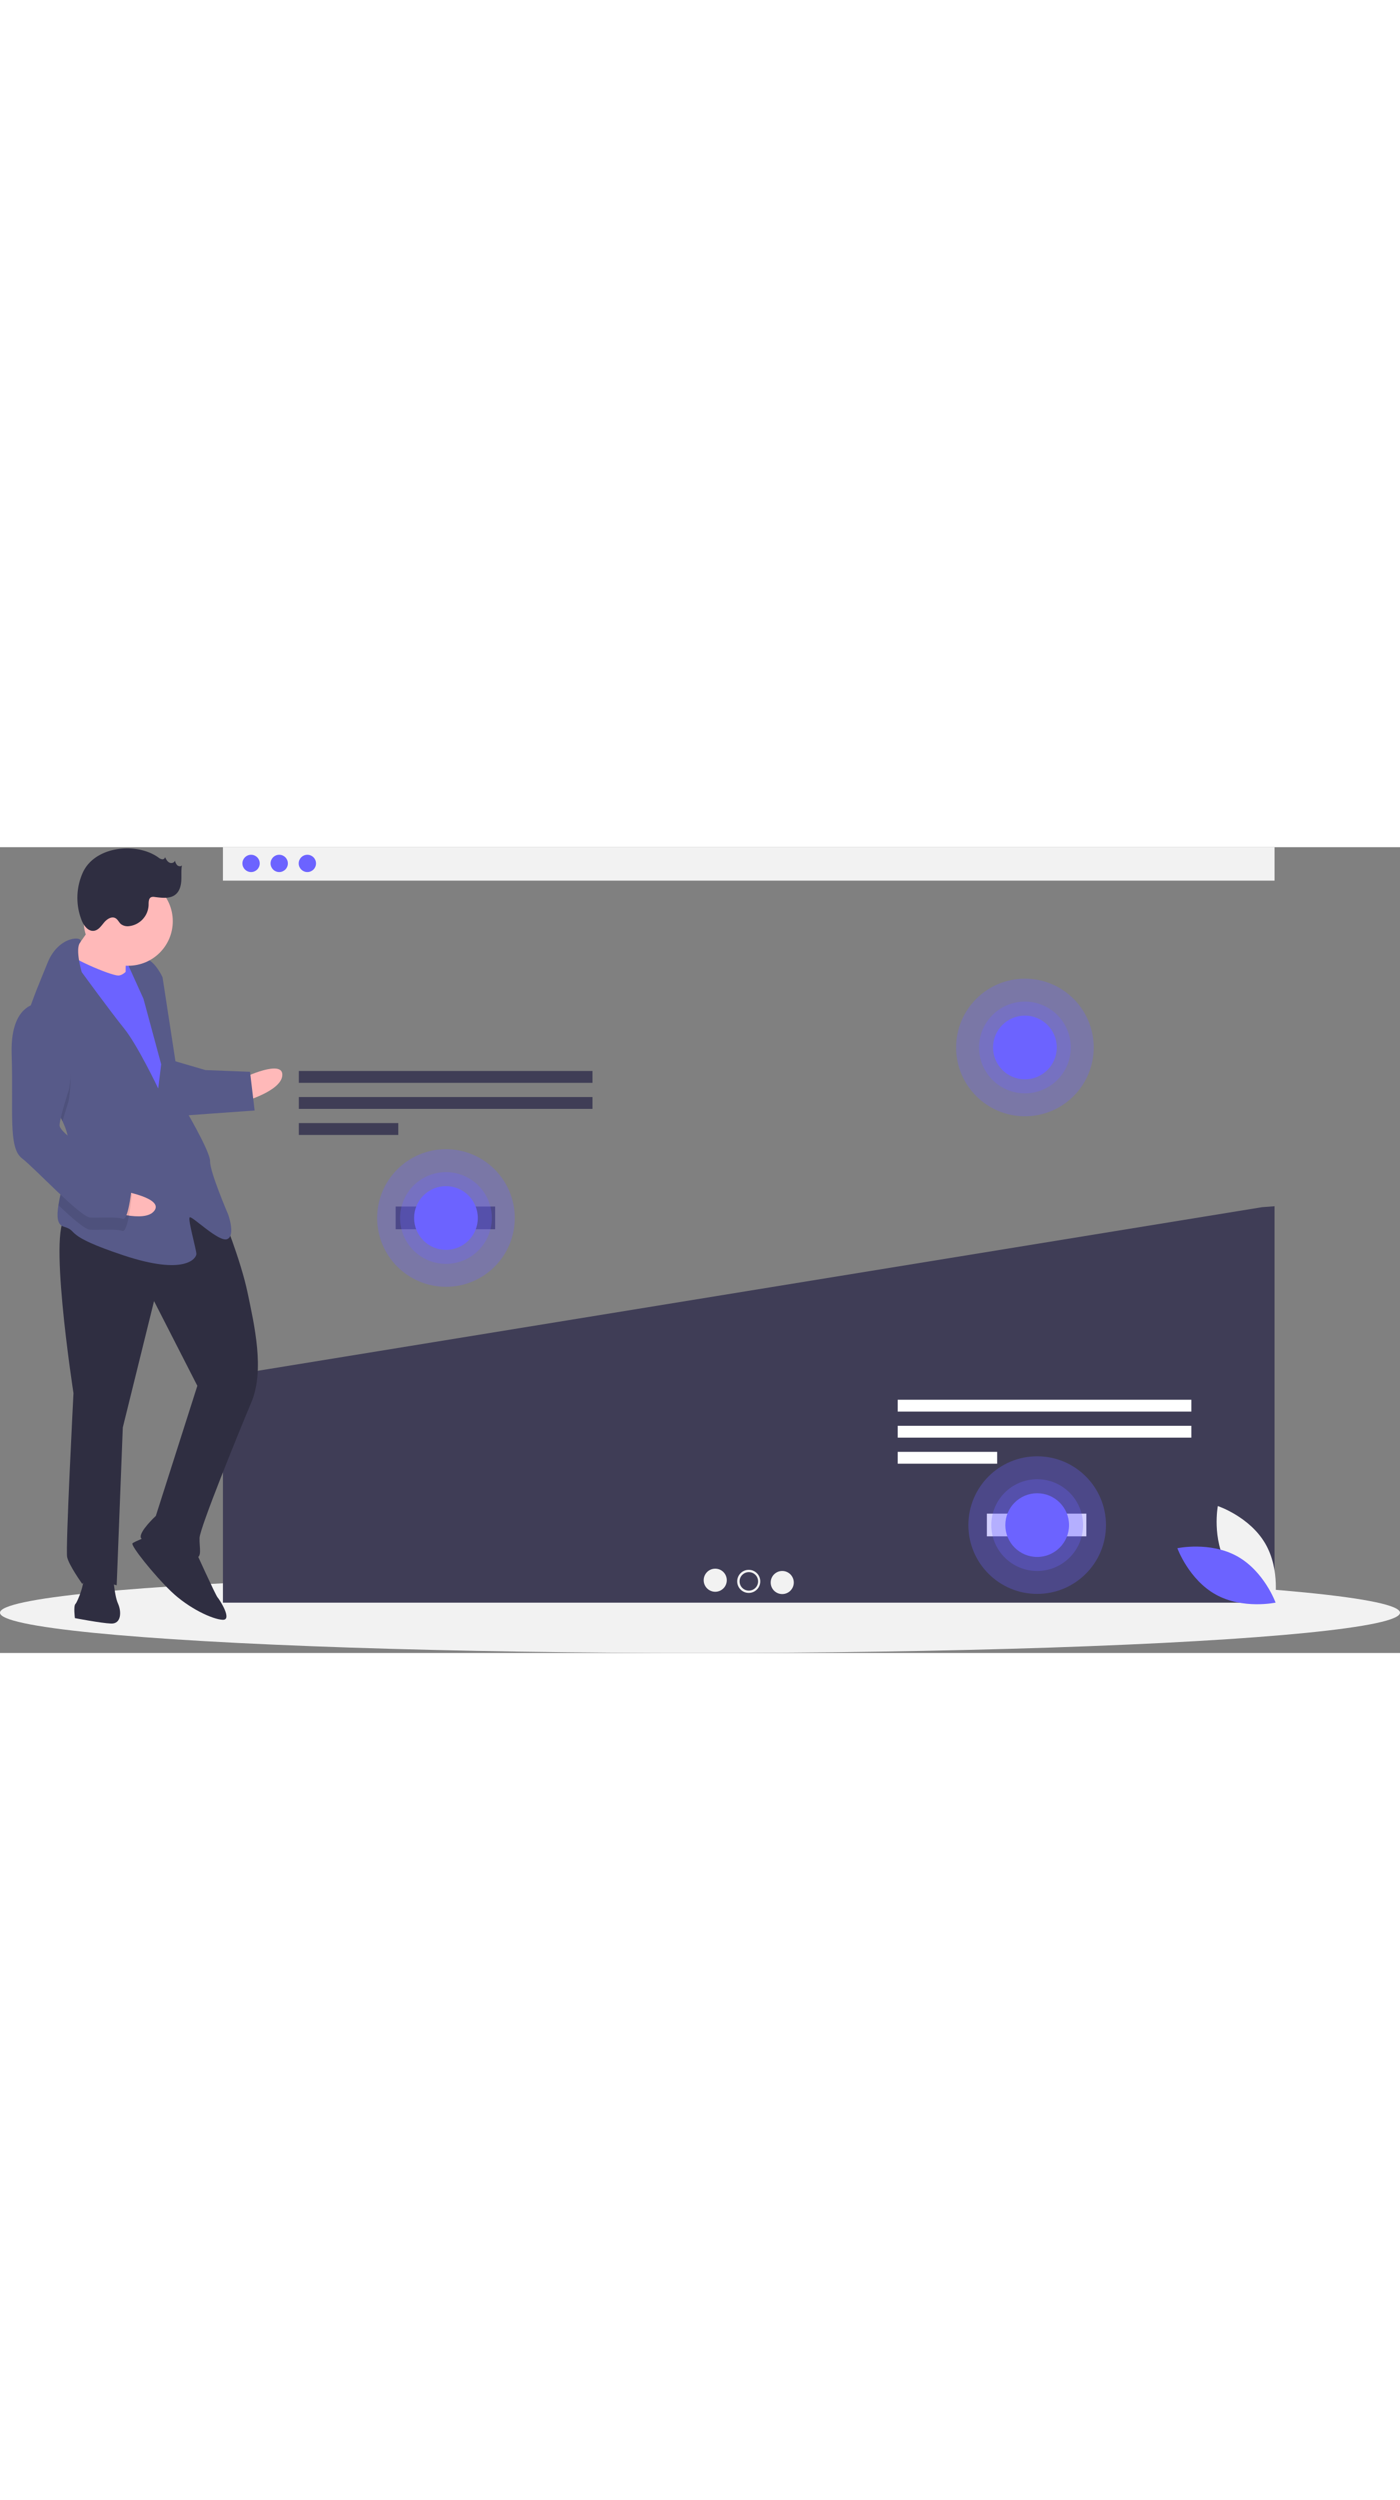 <svg
  id="f0a8f4ba-cc2b-4400-9e08-d246a0bad060"
  data-name="Layer 1"
  xmlns="http://www.w3.org/2000/svg"
  width="140"
  height="250"
  viewBox="0 0 1098.75 632.37"
>
  <rect x="0" y="0" width="1098.75" height="632.37" fill="#808080" stroke="none"/>
  <title>heatmap</title>
  <ellipse
    cx="549.375"
    cy="600.774"
    rx="549.375"
    ry="31.597"
    fill="#f2f2f2"
  />
  <rect x="174.967" width="825.318" height="26.257" fill="#f2f2f2" />
  <circle cx="197.053" cy="12.741" r="6.795" fill="#6c63ff" />
  <circle cx="219.138" cy="12.741" r="6.795" fill="#6c63ff" />
  <circle cx="241.223" cy="12.741" r="6.795" fill="#6c63ff" />
  <polygon
    points="175.552 415.277 174.967 415.779 174.967 592.903 1000.285 592.903 1000.285 281.779 990.449 282.525 175.552 415.277"
    fill="#3f3d56"
  />
  <rect
    x="234.529"
    y="175.641"
    width="230.47"
    height="9.293"
    fill="#3f3d56"
  />
  <rect
    x="234.529"
    y="196.086"
    width="230.47"
    height="9.293"
    fill="#3f3d56"
  />
  <rect
    x="234.529"
    y="216.531"
    width="78.063"
    height="9.293"
    fill="#3f3d56"
  />
  <rect
    x="704.529"
    y="433.641"
    width="230.47"
    height="9.293"
    fill="#fff"
  />
  <rect
    x="704.529"
    y="454.086"
    width="230.47"
    height="9.293"
    fill="#fff"
  />
  <rect
    x="704.529"
    y="474.531"
    width="78.063"
    height="9.293"
    fill="#fff"
  />
  <circle cx="561.335" cy="575.269" r="9.066" fill="#f2f2f2" />
  <circle cx="587.626" cy="576.176" r="9.066" fill="#f2f2f2" />
  <circle cx="613.917" cy="577.082" r="9.066" fill="#f2f2f2" />
  <circle cx="587.709" cy="576.176" r="7.253" fill="#3f3d56" />
  <rect
    x="310.529"
    y="282.014"
    width="78.063"
    height="17.81"
    fill="#3f3d56"
  />
  <rect
    x="774.529"
    y="523.014"
    width="78.063"
    height="17.81"
    fill="#fff"
  />
  <circle cx="350" cy="291.014" r="54" fill="#6c63ff" opacity="0.3" />
  <circle cx="350" cy="291.014" r="36" fill="#6c63ff" opacity="0.3" />
  <circle cx="350" cy="291.014" r="25" fill="#6c63ff" />
  <circle cx="804.375" cy="157.185" r="54" fill="#6c63ff" opacity="0.3" />
  <circle cx="804.375" cy="157.185" r="36" fill="#6c63ff" opacity="0.3" />
  <circle cx="804.375" cy="157.185" r="25" fill="#6c63ff" />
  <circle cx="814" cy="532.014" r="54" fill="#6c63ff" opacity="0.3" />
  <circle cx="814" cy="532.014" r="36" fill="#6c63ff" opacity="0.3" />
  <circle cx="814" cy="532.014" r="25" fill="#6c63ff" />
  <rect
    x="141.093"
    y="215.02"
    width="22.242"
    height="28.597"
    transform="translate(244.803 330.549) rotate(-177.779)"
    fill="#6c63ff"
  />
  <path
    d="M241.915,314.679s30.779-14.706,30.286-2.005-31.025,21.056-31.025,21.056Z"
    transform="translate(-50.625 -133.815)"
    fill="#ffb9b9"
  />
  <path
    d="M225.028,422.139S239.549,457.681,244.915,483.328s13.536,60.942,3.026,85.974-40.392,98.599-40.7,106.537,2.559,15.999-3.791,15.752-40.907-11.126-42.31-15.95,11.79-17.032,11.79-17.032l32.577-102.082L171.518,490.021l-24.516,99.215-4.802,123.828s-23.567-7.274-26.988-1.047c0,0-10.559-14.719-11.9-21.131s4.987-128.591,4.987-128.591-21.632-139.163-4.169-138.486S189.992,382.622,225.028,422.139Z"
    transform="translate(-50.625 -133.815)"
    fill="#2f2e41"
  />
  <path
    d="M203.696,685.241s16.109,35.603,17.635,37.252,12.023,17.955,4.085,17.648-26.68-8.984-40.476-22.239-31.984-36.219-30.335-37.745,12.947-5.858,12.947-5.858Z"
    transform="translate(-50.625 -133.815)"
    fill="#2f2e41"
  />
  <path
    d="M139.333,705.004s.972,15.937,3.901,22.41,2.559,15.999-5.378,15.691-28.453-4.283-28.453-4.283-1.218-9.587.431-11.113,8.676-18.743,5.686-23.628S139.333,705.004,139.333,705.004Z"
    transform="translate(-50.625 -133.815)"
    fill="#2f2e41"
  />
  <path
    d="M127.589,187.821s-16.922,26.373-23.518,32.477,11.962,19.543,11.962,19.543l33.215,4.468s-.418-30.225,1.293-33.338S127.589,187.821,127.589,187.821Z"
    transform="translate(-50.625 -133.815)"
    fill="#ffb9b9"
  />
  <path
    d="M156.46,222.329s-6.843,12.454-13.193,12.208-39.196-14.239-40.599-19.064-10.88,34.557-10.88,34.557L172.16,391.471l19.605-13.549-9.499-83.045-7.802-44.821Z"
    transform="translate(-50.625 -133.815)"
    fill="#6c63ff"
  />
  <path
    d="M99.704,348.913c3.206,6.707,5.208,13.7,4.931,20.86-.012.318-.025.635-.053.952-.761,14.693-6.173,31.686-8.115,44.044-1.409,8.865-1.008,15.336,4.18,16.856,12.577,3.668-1.834,6.289,46.826,22.485s57.152,2.216,57.275-.959-6.891-27.296-5.242-28.822,23.074,19.974,29.548,17.045.739-19.051.739-19.051-14.583-33.954-14.275-41.892-22.089-45.375-22.089-45.375L178.193,235.891s-5.858-12.947-13.734-14.842-14.411,2.621-14.411,2.621L163.228,252.8l13.905,51.417-2.326,18.989s-16.17-34.016-26.791-47.147-33.264-44.218-33.264-44.218-5.286-17.837-1.296-23.168c3.991-5.346-16.647-6.147-25.446,15.771-4.664,11.616-12.236,28.939-16.979,45.068-4.227,14.289-6.223,27.646-2.036,35.281C75.396,316.457,91.496,331.789,99.704,348.913Z"
    transform="translate(-50.625 -133.815)"
    fill="#575a89"
  />
  <path
    d="M68.996,304.794c6.4,11.664,22.5,26.995,30.708,44.119,2.144-7.723,4.759-15.715,4.759-15.715s10.031-53.669-19.64-67.539a19.858,19.858,0,0,0-13.791,3.853C66.805,283.801,64.808,297.159,68.996,304.794Z"
    transform="translate(-50.625 -133.815)"
    opacity="0.1"
  />
  <path
    d="M186.782,301.411l25.154,7.335,34.926,1.354,3.593,30.348L193.057,344.583S178.721,304.279,186.782,301.411Z"
    transform="translate(-50.625 -133.815)"
    fill="#575a89"
  />
  <path
    d="M145.764,403.451s33.652,5.583,25.971,15.71-37.492-.52-37.492-.52Z"
    transform="translate(-50.625 -133.815)"
    fill="#ffb9b9"
  />
  <path
    d="M104.581,370.725c-.761,14.693-6.173,31.686-8.115,44.044,10.72,10.146,20.914,19.095,24.756,19.244,7.938.308,20.7-.787,25.401.985s7.458-28.33,7.458-28.33-2.806-9.648-15.321-14.904C130.312,388.21,114.119,378.567,104.581,370.725Z"
    transform="translate(-50.625 -133.815)"
    opacity="0.1"
  />
  <path
    d="M85.192,256.134s-26.865-4.222-25.414,40.353-2.832,73.027,7.973,81.396,45.903,46.298,53.84,46.606,20.7-.787,25.401.985,7.458-28.33,7.458-28.33S151.645,387.495,139.129,382.24s-42.002-23.888-41.756-30.238,7.458-28.33,7.458-28.33S114.863,270.004,85.192,256.134Z"
    transform="translate(-50.625 -133.815)"
    fill="#575a89"
  />
  <circle cx="100.654" cy="58.105" r="34.952" fill="#ffb9b9" />
  <path
    d="M174.814,141.823a6.749,6.749,0,0,0,2.939,1.475,2.097,2.097,0,0,0,2.43-1.683c.8,1.658,1.702,3.426,3.335,4.277s4.157.137,4.393-1.689a7.706,7.706,0,0,0,1.774,3.744c1.013.966,2.85,1.21,3.734.125-.715,3.907-.274,7.926-.498,11.892s-1.282,8.17-4.278,10.778c-4.37,3.803-10.941,2.865-16.689,2.144a5.066,5.066,0,0,0-2.615.143c-2.152.917-2.055,3.913-2.084,6.252a17.373,17.373,0,0,1-15.212,16.497,8.709,8.709,0,0,1-6.472-1.58c-1.632-1.383-2.466-3.638-4.336-4.677-3.042-1.69-6.732.775-8.956,3.452s-4.416,5.969-7.862,6.459c-4.557.648-8.028-3.996-9.73-8.272a48.223,48.223,0,0,1,.958-37.47C125.158,132.949,157.661,129.669,174.814,141.823Z"
    transform="translate(-50.625 -133.815)"
    fill="#2f2e41"
  />
  <path
    d="M1013.847,697.584c12.31,20.992,37.136,29.304,37.136,29.304s4.869-25.724-7.441-46.717-37.136-29.304-37.136-29.304S1001.538,676.592,1013.847,697.584Z"
    transform="translate(-50.625 -133.815)"
    fill="#f2f2f2"
  />
  <path
    d="M1021.529,690.258c21.288,11.791,30.207,36.406,30.207,36.406s-25.597,5.499-46.885-6.292-30.207-36.406-30.207-36.406S1000.24,678.467,1021.529,690.258Z"
    transform="translate(-50.625 -133.815)"
    fill="#6c63ff"
  />
</svg>
